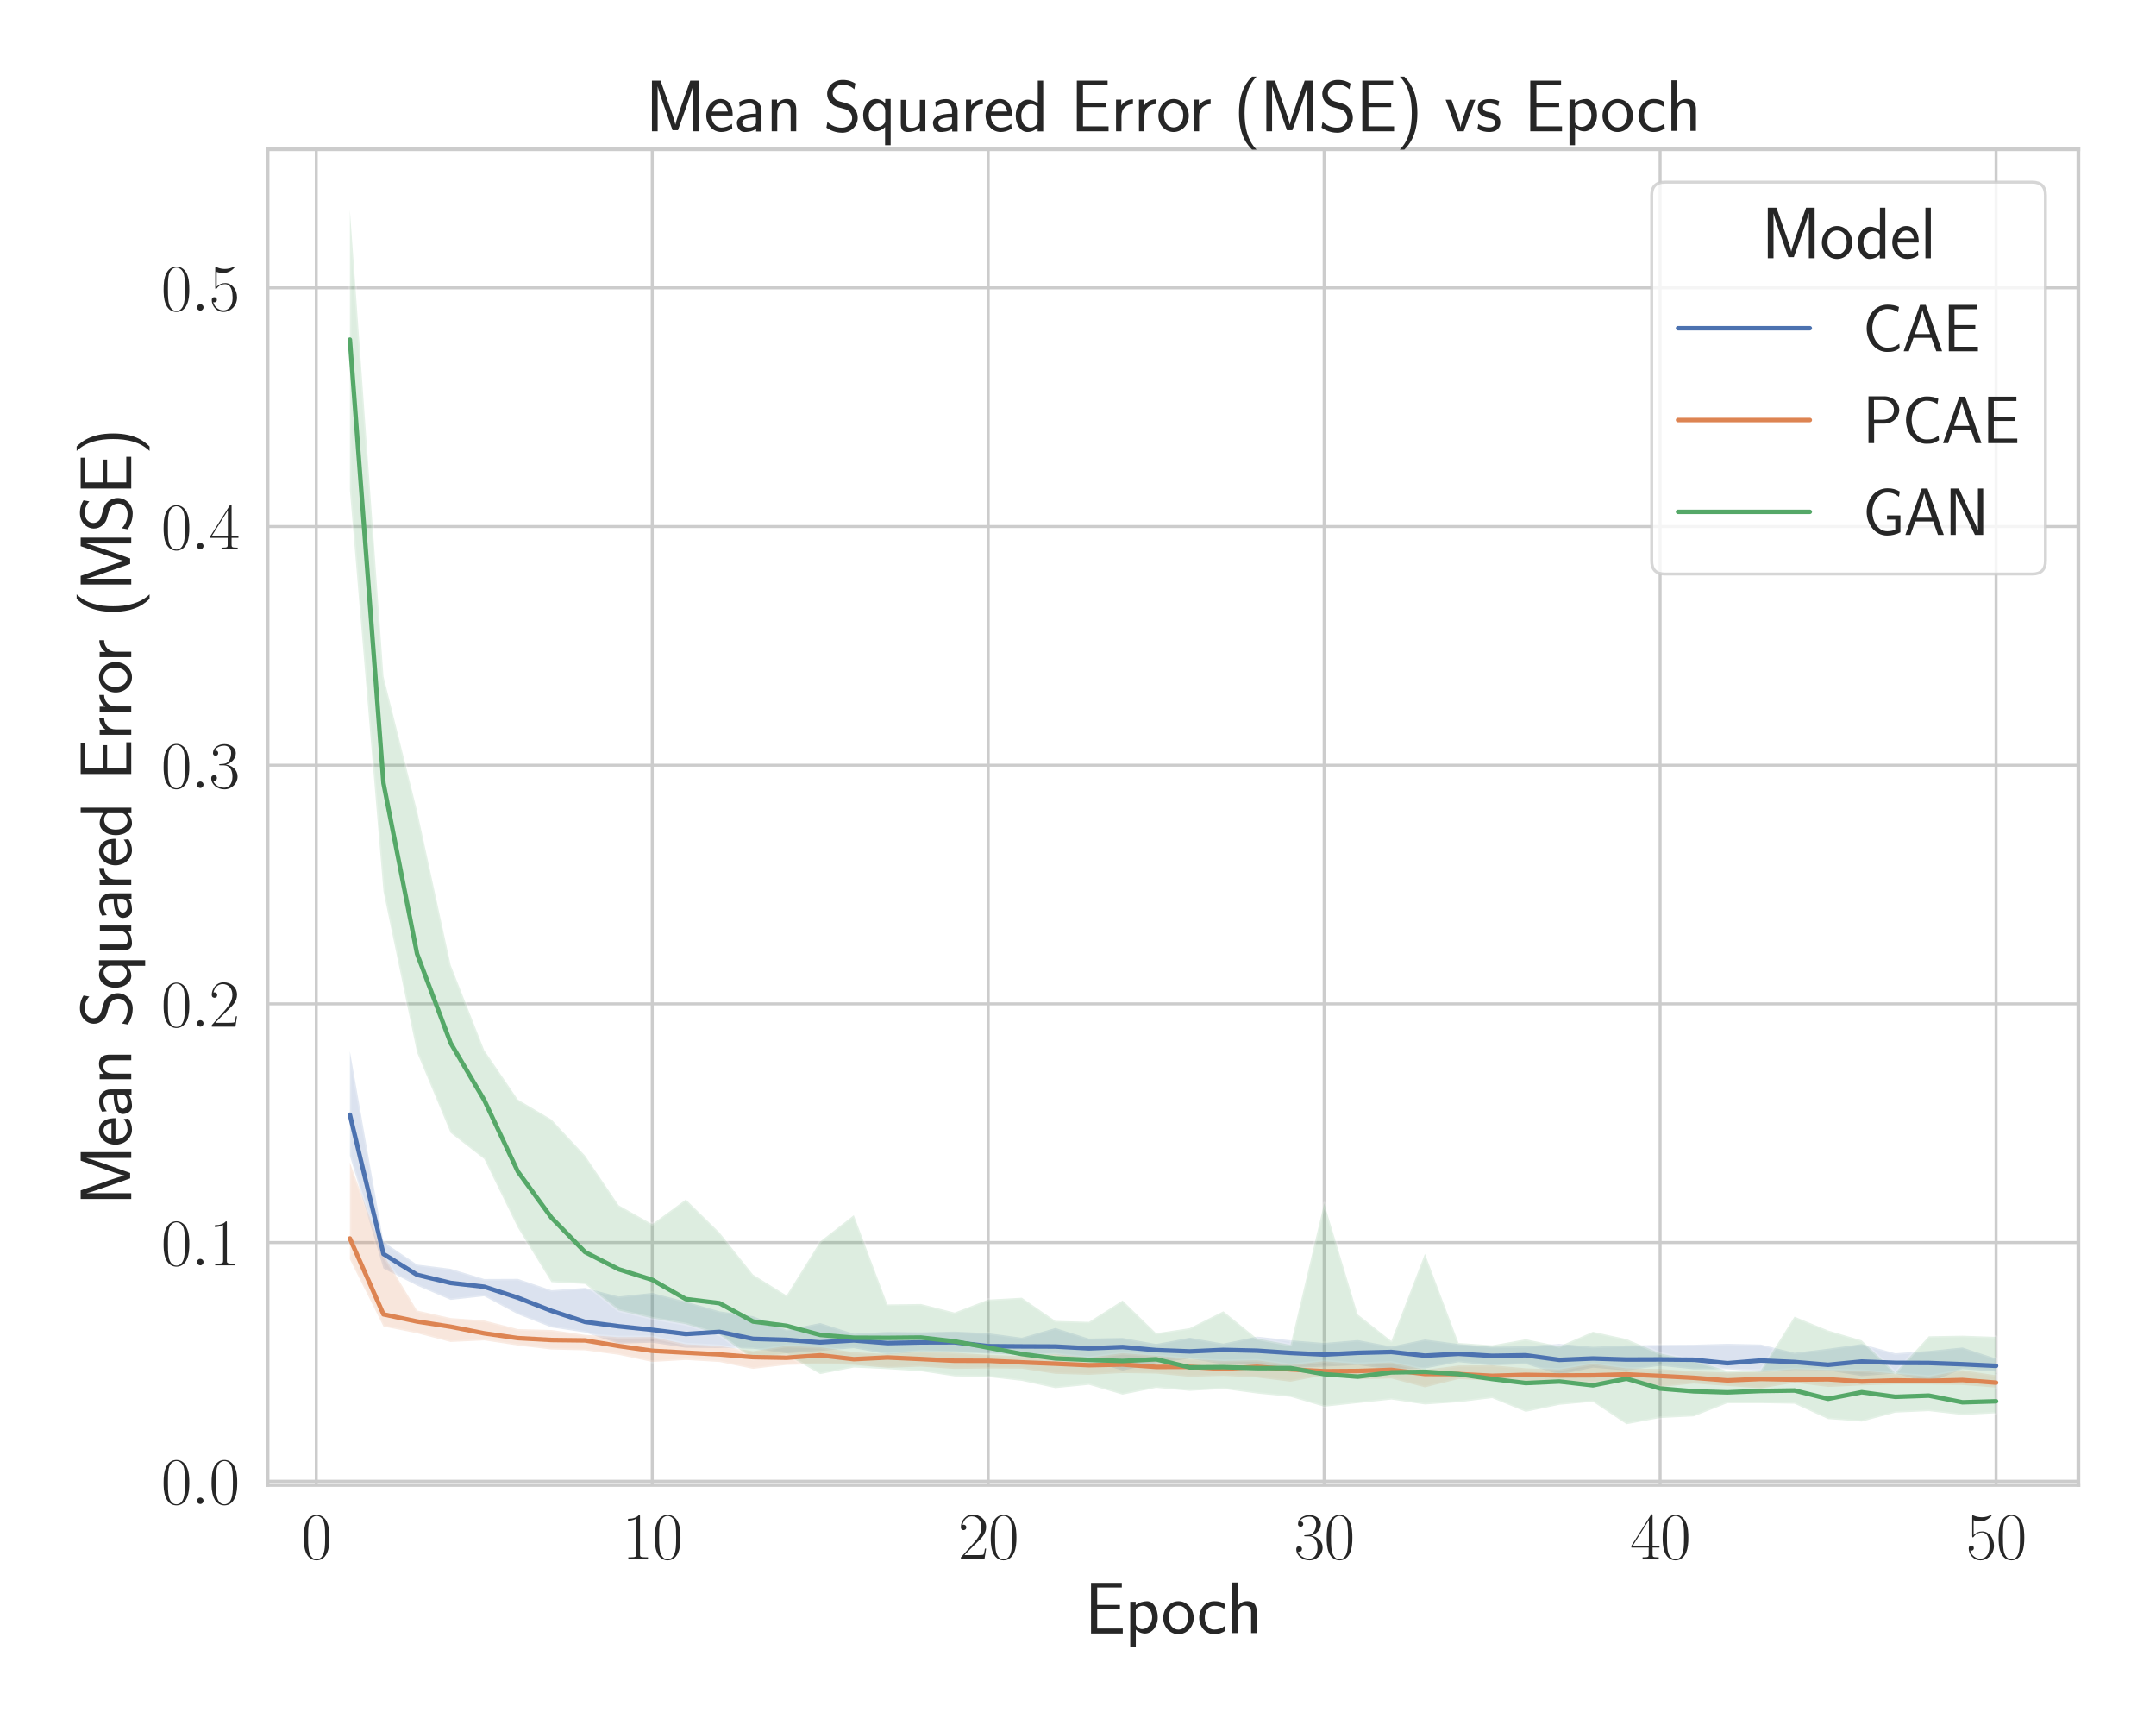<?xml version="1.0" encoding="utf-8" standalone="no"?>
<!DOCTYPE svg PUBLIC "-//W3C//DTD SVG 1.1//EN"
  "http://www.w3.org/Graphics/SVG/1.1/DTD/svg11.dtd">
<svg xmlns:xlink="http://www.w3.org/1999/xlink" width="720pt" height="576pt" viewBox="0 0 720 576" xmlns="http://www.w3.org/2000/svg" version="1.1">
 <defs>
  <style type="text/css">*{stroke-linejoin: round; stroke-linecap: butt}</style>
 </defs>
 <g id="figure_1">
  <g id="patch_1">
   <path d="M 0 576 
L 720 576 
L 720 0 
L 0 0 
z
" style="fill: #ffffff"/>
  </g>
  <g id="axes_1">
   <g id="patch_2">
    <path d="M 89.354 495.841 
L 694.08 495.841 
L 694.08 49.831 
L 89.354 49.831 
z
" style="fill: #ffffff"/>
   </g>
   <g id="matplotlib.axis_1">
    <g id="xtick_1">
     <g id="line2d_1">
      <path d="M 105.622 495.841 
L 105.622 49.831 
" clip-path="url(#pa5360b4947)" style="fill: none; stroke: #cccccc; stroke-linecap: round"/>
     </g>
     <g id="text_1">
      <!-- $\mathdefault{0}$ -->
      <g style="fill: #262626" transform="translate(100.596 520.562) scale(0.22 -0.22)">
       <defs>
        <path id="CMR17-30" d="M 2688 2025 
C 2688 2416 2682 3080 2413 3591 
C 2176 4039 1798 4198 1466 4198 
C 1158 4198 768 4058 525 3597 
C 269 3118 243 2524 243 2025 
C 243 1661 250 1106 448 619 
C 723 -39 1216 -128 1466 -128 
C 1760 -128 2208 -7 2470 600 
C 2662 1042 2688 1559 2688 2025 
z
M 1466 -26 
C 1056 -26 813 325 723 812 
C 653 1188 653 1738 653 2096 
C 653 2588 653 2997 736 3387 
C 858 3929 1216 4096 1466 4096 
C 1728 4096 2067 3923 2189 3400 
C 2272 3036 2278 2607 2278 2096 
C 2278 1680 2278 1169 2202 792 
C 2067 95 1690 -26 1466 -26 
z
" transform="scale(0.016)"/>
       </defs>
       <use xlink:href="#CMR17-30" transform="scale(0.996)"/>
      </g>
     </g>
    </g>
    <g id="xtick_2">
     <g id="line2d_2">
      <path d="M 217.816 495.841 
L 217.816 49.831 
" clip-path="url(#pa5360b4947)" style="fill: none; stroke: #cccccc; stroke-linecap: round"/>
     </g>
     <g id="text_2">
      <!-- $\mathdefault{10}$ -->
      <g style="fill: #262626" transform="translate(207.764 520.562) scale(0.22 -0.22)">
       <defs>
        <path id="CMR17-31" d="M 1702 4058 
C 1702 4192 1696 4192 1606 4192 
C 1357 3916 979 3827 621 3827 
C 602 3827 570 3827 563 3808 
C 557 3795 557 3782 557 3648 
C 755 3648 1088 3686 1344 3839 
L 1344 461 
C 1344 236 1331 160 781 160 
L 589 160 
L 589 0 
C 896 0 1216 0 1523 0 
C 1830 0 2150 0 2458 0 
L 2458 160 
L 2266 160 
C 1715 160 1702 230 1702 458 
L 1702 4058 
z
" transform="scale(0.016)"/>
       </defs>
       <use xlink:href="#CMR17-31" transform="scale(0.996)"/>
       <use xlink:href="#CMR17-30" transform="translate(45.69 0) scale(0.996)"/>
      </g>
     </g>
    </g>
    <g id="xtick_3">
     <g id="line2d_3">
      <path d="M 330.01 495.841 
L 330.01 49.831 
" clip-path="url(#pa5360b4947)" style="fill: none; stroke: #cccccc; stroke-linecap: round"/>
     </g>
     <g id="text_3">
      <!-- $\mathdefault{20}$ -->
      <g style="fill: #262626" transform="translate(319.958 520.562) scale(0.22 -0.22)">
       <defs>
        <path id="CMR17-32" d="M 2669 989 
L 2554 989 
C 2490 536 2438 459 2413 420 
C 2381 369 1920 369 1830 369 
L 602 369 
C 832 619 1280 1072 1824 1597 
C 2214 1967 2669 2402 2669 3035 
C 2669 3790 2067 4224 1395 4224 
C 691 4224 262 3604 262 3030 
C 262 2780 448 2748 525 2748 
C 589 2748 781 2787 781 3010 
C 781 3207 614 3264 525 3264 
C 486 3264 448 3258 422 3245 
C 544 3790 915 4058 1306 4058 
C 1862 4058 2227 3617 2227 3035 
C 2227 2479 1901 2000 1536 1584 
L 262 146 
L 262 0 
L 2515 0 
L 2669 989 
z
" transform="scale(0.016)"/>
       </defs>
       <use xlink:href="#CMR17-32" transform="scale(0.996)"/>
       <use xlink:href="#CMR17-30" transform="translate(45.69 0) scale(0.996)"/>
      </g>
     </g>
    </g>
    <g id="xtick_4">
     <g id="line2d_4">
      <path d="M 442.204 495.841 
L 442.204 49.831 
" clip-path="url(#pa5360b4947)" style="fill: none; stroke: #cccccc; stroke-linecap: round"/>
     </g>
     <g id="text_4">
      <!-- $\mathdefault{30}$ -->
      <g style="fill: #262626" transform="translate(432.152 520.562) scale(0.22 -0.22)">
       <defs>
        <path id="CMR17-33" d="M 1414 2157 
C 1984 2157 2234 1662 2234 1090 
C 2234 320 1824 25 1453 25 
C 1114 25 563 194 390 693 
C 422 680 454 680 486 680 
C 640 680 755 782 755 948 
C 755 1133 614 1216 486 1216 
C 378 1216 211 1165 211 926 
C 211 335 787 -128 1466 -128 
C 2176 -128 2720 430 2720 1085 
C 2720 1707 2208 2157 1600 2227 
C 2086 2328 2554 2756 2554 3329 
C 2554 3820 2048 4179 1472 4179 
C 890 4179 378 3829 378 3329 
C 378 3110 544 3072 627 3072 
C 762 3072 877 3155 877 3321 
C 877 3486 762 3569 627 3569 
C 602 3569 570 3569 544 3557 
C 730 3959 1235 4032 1459 4032 
C 1683 4032 2106 3925 2106 3320 
C 2106 3143 2080 2828 1862 2550 
C 1670 2304 1453 2304 1242 2284 
C 1210 2284 1062 2269 1037 2269 
C 992 2263 966 2257 966 2208 
C 966 2163 973 2157 1101 2157 
L 1414 2157 
z
" transform="scale(0.016)"/>
       </defs>
       <use xlink:href="#CMR17-33" transform="scale(0.996)"/>
       <use xlink:href="#CMR17-30" transform="translate(45.69 0) scale(0.996)"/>
      </g>
     </g>
    </g>
    <g id="xtick_5">
     <g id="line2d_5">
      <path d="M 554.398 495.841 
L 554.398 49.831 
" clip-path="url(#pa5360b4947)" style="fill: none; stroke: #cccccc; stroke-linecap: round"/>
     </g>
     <g id="text_5">
      <!-- $\mathdefault{40}$ -->
      <g style="fill: #262626" transform="translate(544.346 520.562) scale(0.22 -0.22)">
       <defs>
        <path id="CMR17-34" d="M 2150 4122 
C 2150 4256 2144 4256 2029 4256 
L 128 1254 
L 128 1088 
L 1779 1088 
L 1779 457 
C 1779 224 1766 160 1318 160 
L 1197 160 
L 1197 0 
C 1402 0 1747 0 1965 0 
C 2182 0 2528 0 2733 0 
L 2733 160 
L 2611 160 
C 2163 160 2150 224 2150 457 
L 2150 1088 
L 2803 1088 
L 2803 1254 
L 2150 1254 
L 2150 4122 
z
M 1798 3703 
L 1798 1254 
L 256 1254 
L 1798 3703 
z
" transform="scale(0.016)"/>
       </defs>
       <use xlink:href="#CMR17-34" transform="scale(0.996)"/>
       <use xlink:href="#CMR17-30" transform="translate(45.69 0) scale(0.996)"/>
      </g>
     </g>
    </g>
    <g id="xtick_6">
     <g id="line2d_6">
      <path d="M 666.592 495.841 
L 666.592 49.831 
" clip-path="url(#pa5360b4947)" style="fill: none; stroke: #cccccc; stroke-linecap: round"/>
     </g>
     <g id="text_6">
      <!-- $\mathdefault{50}$ -->
      <g style="fill: #262626" transform="translate(656.541 520.562) scale(0.22 -0.22)">
       <defs>
        <path id="CMR17-35" d="M 730 3692 
C 794 3666 1056 3584 1325 3584 
C 1920 3584 2246 3911 2432 4100 
C 2432 4157 2432 4192 2394 4192 
C 2387 4192 2374 4192 2323 4163 
C 2099 4058 1837 3973 1517 3973 
C 1325 3973 1037 3999 723 4139 
C 653 4171 640 4171 634 4171 
C 602 4171 595 4164 595 4037 
L 595 2203 
C 595 2089 595 2057 659 2057 
C 691 2057 704 2070 736 2114 
C 941 2401 1222 2522 1542 2522 
C 1766 2522 2246 2382 2246 1289 
C 2246 1085 2246 715 2054 421 
C 1894 159 1645 25 1370 25 
C 947 25 518 320 403 814 
C 429 807 480 795 506 795 
C 589 795 749 840 749 1038 
C 749 1210 627 1280 506 1280 
C 358 1280 262 1190 262 1011 
C 262 454 704 -128 1382 -128 
C 2042 -128 2669 440 2669 1264 
C 2669 2030 2170 2624 1549 2624 
C 1222 2624 947 2503 730 2274 
L 730 3692 
z
" transform="scale(0.016)"/>
       </defs>
       <use xlink:href="#CMR17-35" transform="scale(0.996)"/>
       <use xlink:href="#CMR17-30" transform="translate(45.69 0) scale(0.996)"/>
      </g>
     </g>
    </g>
    <g id="text_7">
     <!-- Epoch -->
     <g style="fill: #262626" transform="translate(362.198 545.429) scale(0.24 -0.24)">
      <defs>
       <path id="CMSS17-45" d="M 1958 433 
C 1446 433 1216 433 1101 433 
L 1101 2107 
L 3085 2107 
L 3085 2496 
L 1101 2496 
L 1101 4009 
L 1926 4009 
C 2003 4009 2080 4009 2157 4009 
L 3251 4009 
L 3251 4416 
L 563 4416 
L 563 0 
L 3334 0 
L 3334 433 
L 1958 433 
z
" transform="scale(0.016)"/>
       <path id="CMSS17-70" d="M 966 333 
C 1178 129 1466 -5 1773 -5 
C 2368 -5 2880 603 2880 1412 
C 2880 2159 2496 2816 1946 2816 
C 1626 2816 1242 2702 954 2472 
L 954 2765 
L 480 2765 
L 480 -1216 
L 966 -1216 
L 966 333 
z
M 966 2100 
C 1018 2176 1235 2415 1587 2415 
C 2035 2415 2394 1960 2394 1412 
C 2394 787 1958 384 1530 384 
C 1402 384 1267 415 1139 523 
C 966 674 966 768 966 857 
L 966 2100 
z
" transform="scale(0.016)"/>
       <path id="CMSS17-6f" d="M 2829 1356 
C 2829 2176 2221 2816 1504 2816 
C 768 2816 173 2157 173 1356 
C 173 544 787 -64 1498 -64 
C 2227 -64 2829 563 2829 1356 
z
M 1504 337 
C 1050 337 659 709 659 1408 
C 659 2151 1114 2427 1498 2427 
C 1914 2427 2342 2126 2342 1408 
C 2342 683 1926 337 1504 337 
z
" transform="scale(0.016)"/>
       <path id="CMSS17-63" d="M 2464 2541 
C 2464 2585 2170 2714 2093 2739 
C 1882 2816 1613 2816 1542 2816 
C 710 2816 211 2093 211 1363 
C 211 595 768 -64 1517 -64 
C 1946 -64 2253 76 2502 242 
L 2464 664 
C 2189 453 1869 337 1523 337 
C 1024 337 698 774 698 1369 
C 698 1831 909 2414 1549 2414 
C 1901 2414 2099 2343 2394 2145 
L 2464 2541 
z
" transform="scale(0.016)"/>
       <path id="CMSS17-68" d="M 2618 1891 
C 2618 2292 2522 2820 1798 2820 
C 1395 2820 1133 2623 947 2407 
L 947 4448 
L 474 4448 
L 474 32 
L 960 32 
L 960 1573 
C 960 1973 1114 2432 1549 2432 
C 2112 2432 2131 2056 2131 1839 
L 2131 32 
L 2618 32 
L 2618 1891 
z
" transform="scale(0.016)"/>
      </defs>
      <use xlink:href="#CMSS17-45" transform="scale(0.996)"/>
      <use xlink:href="#CMSS17-70" transform="translate(55.892 0) scale(0.996)"/>
      <use xlink:href="#CMSS17-6f" transform="translate(106.699 0) scale(0.996)"/>
      <use xlink:href="#CMSS17-63" transform="translate(156.145 0) scale(0.996)"/>
      <use xlink:href="#CMSS17-68" transform="translate(197.784 0) scale(0.996)"/>
     </g>
    </g>
   </g>
   <g id="matplotlib.axis_2">
    <g id="ytick_1">
     <g id="line2d_7">
      <path d="M 89.354 494.6 
L 694.08 494.6 
" clip-path="url(#pa5360b4947)" style="fill: none; stroke: #cccccc; stroke-linecap: round"/>
     </g>
     <g id="text_8">
      <!-- $\mathdefault{0.0}$ -->
      <g style="fill: #262626" transform="translate(53.789 502.21) scale(0.22 -0.22)">
       <defs>
        <path id="CMMI12-3a" d="M 1178 307 
C 1178 492 1024 619 870 619 
C 685 619 557 466 557 313 
C 557 128 710 0 864 0 
C 1050 0 1178 153 1178 307 
z
" transform="scale(0.016)"/>
       </defs>
       <use xlink:href="#CMR17-30" transform="scale(0.996)"/>
       <use xlink:href="#CMMI12-3a" transform="translate(45.69 0) scale(0.996)"/>
       <use xlink:href="#CMR17-30" transform="translate(72.788 0) scale(0.996)"/>
      </g>
     </g>
    </g>
    <g id="ytick_2">
     <g id="line2d_8">
      <path d="M 89.354 414.902 
L 694.08 414.902 
" clip-path="url(#pa5360b4947)" style="fill: none; stroke: #cccccc; stroke-linecap: round"/>
     </g>
     <g id="text_9">
      <!-- $\mathdefault{0.1}$ -->
      <g style="fill: #262626" transform="translate(53.789 422.512) scale(0.22 -0.22)">
       <use xlink:href="#CMR17-30" transform="scale(0.996)"/>
       <use xlink:href="#CMMI12-3a" transform="translate(45.69 0) scale(0.996)"/>
       <use xlink:href="#CMR17-31" transform="translate(72.788 0) scale(0.996)"/>
      </g>
     </g>
    </g>
    <g id="ytick_3">
     <g id="line2d_9">
      <path d="M 89.354 335.204 
L 694.08 335.204 
" clip-path="url(#pa5360b4947)" style="fill: none; stroke: #cccccc; stroke-linecap: round"/>
     </g>
     <g id="text_10">
      <!-- $\mathdefault{0.2}$ -->
      <g style="fill: #262626" transform="translate(53.789 342.815) scale(0.22 -0.22)">
       <use xlink:href="#CMR17-30" transform="scale(0.996)"/>
       <use xlink:href="#CMMI12-3a" transform="translate(45.69 0) scale(0.996)"/>
       <use xlink:href="#CMR17-32" transform="translate(72.788 0) scale(0.996)"/>
      </g>
     </g>
    </g>
    <g id="ytick_4">
     <g id="line2d_10">
      <path d="M 89.354 255.507 
L 694.08 255.507 
" clip-path="url(#pa5360b4947)" style="fill: none; stroke: #cccccc; stroke-linecap: round"/>
     </g>
     <g id="text_11">
      <!-- $\mathdefault{0.3}$ -->
      <g style="fill: #262626" transform="translate(53.789 263.117) scale(0.22 -0.22)">
       <use xlink:href="#CMR17-30" transform="scale(0.996)"/>
       <use xlink:href="#CMMI12-3a" transform="translate(45.69 0) scale(0.996)"/>
       <use xlink:href="#CMR17-33" transform="translate(72.788 0) scale(0.996)"/>
      </g>
     </g>
    </g>
    <g id="ytick_5">
     <g id="line2d_11">
      <path d="M 89.354 175.809 
L 694.08 175.809 
" clip-path="url(#pa5360b4947)" style="fill: none; stroke: #cccccc; stroke-linecap: round"/>
     </g>
     <g id="text_12">
      <!-- $\mathdefault{0.4}$ -->
      <g style="fill: #262626" transform="translate(53.789 183.419) scale(0.22 -0.22)">
       <use xlink:href="#CMR17-30" transform="scale(0.996)"/>
       <use xlink:href="#CMMI12-3a" transform="translate(45.69 0) scale(0.996)"/>
       <use xlink:href="#CMR17-34" transform="translate(72.788 0) scale(0.996)"/>
      </g>
     </g>
    </g>
    <g id="ytick_6">
     <g id="line2d_12">
      <path d="M 89.354 96.111 
L 694.08 96.111 
" clip-path="url(#pa5360b4947)" style="fill: none; stroke: #cccccc; stroke-linecap: round"/>
     </g>
     <g id="text_13">
      <!-- $\mathdefault{0.5}$ -->
      <g style="fill: #262626" transform="translate(53.789 103.722) scale(0.22 -0.22)">
       <use xlink:href="#CMR17-30" transform="scale(0.996)"/>
       <use xlink:href="#CMMI12-3a" transform="translate(45.69 0) scale(0.996)"/>
       <use xlink:href="#CMR17-35" transform="translate(72.788 0) scale(0.996)"/>
      </g>
     </g>
    </g>
    <g id="text_14">
     <!-- Mean Squared Error (MSE) -->
     <g style="fill: #262626" transform="translate(43.831 402.557) rotate(-90) scale(0.24 -0.24)">
      <defs>
       <path id="CMSS17-4d" d="M 3194 2371 
L 2886 1473 
C 2835 1307 2662 791 2624 587 
L 2618 587 
C 2598 715 2560 849 2458 1174 
C 2400 1365 2336 1562 2272 1741 
L 1325 4416 
L 576 4416 
L 576 0 
L 1075 0 
L 1075 3900 
L 1082 3900 
C 1082 3894 1139 3613 1530 2499 
L 2374 96 
L 2848 96 
L 3610 2231 
C 3661 2378 3821 2843 3891 3066 
C 3955 3257 4115 3728 4154 3913 
L 4160 3913 
L 4160 0 
L 4666 0 
L 4666 4416 
L 3923 4416 
L 3194 2371 
z
" transform="scale(0.016)"/>
       <path id="CMSS17-65" d="M 2502 1377 
C 2502 1590 2490 2003 2285 2345 
C 2061 2713 1696 2816 1421 2816 
C 755 2816 192 2188 192 1375 
C 192 582 774 -64 1510 -64 
C 1798 -64 2150 19 2470 248 
C 2470 274 2458 414 2451 420 
C 2451 433 2432 630 2432 656 
C 2125 407 1773 325 1517 325 
C 1107 325 666 667 646 1377 
L 2502 1377 
z
M 698 1728 
C 781 2084 1062 2421 1421 2421 
C 1517 2421 1965 2421 2080 1728 
L 698 1728 
z
" transform="scale(0.016)"/>
       <path id="CMSS17-61" d="M 2406 1791 
C 2406 2392 1978 2808 1402 2808 
C 1120 2808 813 2757 461 2553 
L 499 2135 
C 659 2248 934 2432 1395 2432 
C 1722 2432 1920 2180 1920 1782 
L 1920 1536 
C 896 1536 256 1238 256 726 
C 256 461 416 -64 947 -64 
C 1043 -64 1562 -64 1933 217 
L 1933 -19 
L 2406 -19 
L 2406 1791 
z
M 1920 816 
C 1920 701 1920 548 1728 434 
C 1562 325 1350 325 1261 325 
C 941 325 723 511 723 744 
C 723 1211 1722 1211 1920 1211 
L 1920 816 
z
" transform="scale(0.016)"/>
       <path id="CMSS17-6e" d="M 2618 1877 
C 2618 2283 2522 2816 1798 2816 
C 1389 2816 1120 2606 941 2389 
L 941 2758 
L 474 2758 
L 474 0 
L 960 0 
L 960 1559 
C 960 1964 1114 2428 1549 2428 
C 2112 2428 2131 2048 2131 1829 
L 2131 0 
L 2618 0 
L 2618 1877 
z
" transform="scale(0.016)"/>
       <path id="CMSS17-53" d="M 2797 4169 
C 2515 4334 2208 4480 1690 4480 
C 864 4480 333 3879 333 3266 
C 333 3025 403 2753 653 2475 
C 902 2196 1184 2121 1542 2033 
C 1690 1994 1939 1924 1984 1906 
C 2342 1767 2515 1444 2515 1140 
C 2515 742 2202 318 1645 318 
C 1453 318 890 318 358 819 
L 269 318 
C 794 -64 1363 -128 1651 -128 
C 2438 -128 3002 488 3002 1186 
C 3002 1440 2925 1763 2656 2061 
C 2394 2347 2163 2410 1638 2549 
C 1338 2626 1146 2677 986 2873 
C 877 3013 819 3146 819 3317 
C 819 3673 1126 4060 1690 4060 
C 1971 4060 2336 4002 2707 3660 
L 2797 4169 
z
" transform="scale(0.016)"/>
       <path id="CMSS17-71" d="M 2611 2816 
L 2138 2816 
L 2138 2428 
C 2112 2460 1818 2816 1318 2816 
C 736 2816 211 2228 211 1399 
C 211 633 653 -5 1229 -5 
C 1498 -5 1837 91 2125 365 
L 2125 -1216 
L 2611 -1216 
L 2611 2816 
z
M 2138 914 
C 2138 832 2138 718 1939 554 
C 1888 510 1747 384 1504 384 
C 1050 384 698 850 698 1399 
C 698 2011 1126 2415 1562 2415 
C 1926 2415 2138 2061 2138 1797 
L 2138 914 
z
" transform="scale(0.016)"/>
       <path id="CMSS17-75" d="M 2618 2739 
L 2131 2739 
L 2131 972 
C 2131 498 1786 306 1421 306 
C 998 306 960 447 960 709 
L 960 2739 
L 474 2739 
L 474 678 
C 474 179 646 -64 1088 -64 
C 1306 -64 1798 -13 2144 306 
L 2144 0 
L 2618 0 
L 2618 2739 
z
" transform="scale(0.016)"/>
       <path id="CMSS17-72" d="M 954 1363 
C 954 1965 1395 2368 1958 2368 
L 1958 2789 
C 1549 2789 1165 2585 934 2253 
L 934 2758 
L 480 2758 
L 480 0 
L 954 0 
L 954 1363 
z
" transform="scale(0.016)"/>
       <path id="CMSS17-64" d="M 2611 4416 
L 2138 4416 
L 2138 2438 
C 1939 2603 1613 2756 1254 2756 
C 672 2756 211 2131 211 1347 
C 211 562 666 -64 1235 -64 
C 1677 -64 1971 172 2125 306 
L 2125 -13 
L 2611 -13 
L 2611 4416 
z
M 2125 836 
C 2125 747 2125 653 1926 482 
C 1798 375 1645 325 1498 325 
C 1152 325 698 576 698 1340 
C 698 2134 1210 2368 1562 2368 
C 1798 2368 1990 2254 2125 2065 
L 2125 836 
z
" transform="scale(0.016)"/>
       <path id="CMSS17-28" d="M 1613 4768 
C 1267 4417 474 3601 474 1588 
C 474 -433 1267 -1243 1613 -1600 
L 2003 -1600 
C 1216 -784 960 357 960 1581 
C 960 2798 1203 3946 2003 4768 
L 1613 4768 
z
" transform="scale(0.016)"/>
       <path id="CMSS17-29" d="M 723 -1600 
C 1069 -1249 1862 -433 1862 1581 
C 1862 3601 1069 4411 723 4768 
L 333 4768 
C 1120 3952 1376 2811 1376 1588 
C 1376 370 1133 -778 333 -1600 
L 723 -1600 
z
" transform="scale(0.016)"/>
      </defs>
      <use xlink:href="#CMSS17-4d" transform="scale(0.996)"/>
      <use xlink:href="#CMSS17-65" transform="translate(81.676 0) scale(0.996)"/>
      <use xlink:href="#CMSS17-61" transform="translate(123.315 0) scale(0.996)"/>
      <use xlink:href="#CMSS17-6e" transform="translate(168.237 0) scale(0.996)"/>
      <use xlink:href="#CMSS17-53" transform="translate(247.671 0) scale(0.996)"/>
      <use xlink:href="#CMSS17-71" transform="translate(299.719 0) scale(0.996)"/>
      <use xlink:href="#CMSS17-75" transform="translate(347.924 0) scale(0.996)"/>
      <use xlink:href="#CMSS17-61" transform="translate(396.129 0) scale(0.996)"/>
      <use xlink:href="#CMSS17-72" transform="translate(438.449 0) scale(0.996)"/>
      <use xlink:href="#CMSS17-65" transform="translate(470.358 0) scale(0.996)"/>
      <use xlink:href="#CMSS17-64" transform="translate(511.997 0) scale(0.996)"/>
      <use xlink:href="#CMSS17-45" transform="translate(591.431 0) scale(0.996)"/>
      <use xlink:href="#CMSS17-72" transform="translate(647.323 0) scale(0.996)"/>
      <use xlink:href="#CMSS17-72" transform="translate(679.233 0) scale(0.996)"/>
      <use xlink:href="#CMSS17-6f" transform="translate(711.143 0) scale(0.996)"/>
      <use xlink:href="#CMSS17-72" transform="translate(755.384 0) scale(0.996)"/>
      <use xlink:href="#CMSS17-28" transform="translate(818.523 0) scale(0.996)"/>
      <use xlink:href="#CMSS17-4d" transform="translate(854.957 0) scale(0.996)"/>
      <use xlink:href="#CMSS17-53" transform="translate(936.633 0) scale(0.996)"/>
      <use xlink:href="#CMSS17-45" transform="translate(988.681 0) scale(0.996)"/>
      <use xlink:href="#CMSS17-29" transform="translate(1044.573 0) scale(0.996)"/>
     </g>
    </g>
   </g>
   <g id="PolyCollection_1">
    <defs>
     <path id="m8c3b8b5417" d="M 116.842 -224.99 
L 116.842 -190.083 
L 128.061 -152.421 
L 139.28 -146.717 
L 150.5 -141.942 
L 161.719 -143.172 
L 172.939 -137.147 
L 184.158 -132.764 
L 195.377 -131.062 
L 206.597 -127.335 
L 217.816 -127.66 
L 229.036 -125.974 
L 240.255 -125.891 
L 251.474 -125.642 
L 262.694 -124.118 
L 273.913 -124.906 
L 285.133 -125.83 
L 296.352 -123.768 
L 307.571 -124.581 
L 318.791 -124.405 
L 330.01 -124.071 
L 341.23 -123.58 
L 352.449 -123.71 
L 363.668 -121.75 
L 374.888 -118.348 
L 386.107 -120.838 
L 397.327 -122.311 
L 408.546 -120.398 
L 419.766 -120.194 
L 430.985 -119.219 
L 442.204 -119.649 
L 453.424 -120.2 
L 464.643 -118.651 
L 475.863 -119.037 
L 487.082 -121.157 
L 498.301 -120.009 
L 509.521 -120.532 
L 520.74 -116.99 
L 531.96 -119.308 
L 543.179 -118.361 
L 554.398 -119.929 
L 565.618 -118.772 
L 576.837 -118.814 
L 588.057 -117.88 
L 599.276 -118.463 
L 610.495 -118.38 
L 621.715 -116.509 
L 632.934 -117.376 
L 644.154 -114.382 
L 655.373 -118.81 
L 666.592 -118.004 
L 666.592 -122.352 
L 666.592 -122.352 
L 655.373 -126.057 
L 644.154 -124.912 
L 632.934 -124.125 
L 621.715 -127.191 
L 610.495 -125.642 
L 599.276 -124.297 
L 588.057 -127.058 
L 576.837 -127.287 
L 565.618 -126.975 
L 554.398 -126.901 
L 543.179 -126.752 
L 531.96 -126.286 
L 520.74 -127.268 
L 509.521 -126.471 
L 498.301 -126.286 
L 487.082 -127.227 
L 475.863 -128.738 
L 464.643 -126.388 
L 453.424 -128.54 
L 442.204 -127.571 
L 430.985 -128.46 
L 419.766 -129.697 
L 408.546 -127.36 
L 397.327 -129.324 
L 386.107 -127.227 
L 374.888 -129.251 
L 363.668 -129.031 
L 352.449 -132.563 
L 341.23 -129.318 
L 330.01 -130.838 
L 318.791 -131.374 
L 307.571 -131.109 
L 296.352 -131.24 
L 285.133 -130.67 
L 273.913 -134.214 
L 262.694 -131.996 
L 251.474 -136.497 
L 240.255 -138.142 
L 229.036 -141.365 
L 217.816 -144.288 
L 206.597 -143.083 
L 195.377 -145.94 
L 184.158 -145.178 
L 172.939 -148.968 
L 161.719 -148.92 
L 150.5 -152.331 
L 139.28 -153.756 
L 128.061 -161.35 
L 116.842 -224.99 
z
" style="stroke: #ffffff; stroke-opacity: 0.2"/>
    </defs>
    <g clip-path="url(#pa5360b4947)">
     <use xlink:href="#m8c3b8b5417" x="0" y="576" style="fill: #4c72b0; fill-opacity: 0.2; stroke: #ffffff; stroke-opacity: 0.2"/>
    </g>
   </g>
   <g id="PolyCollection_2">
    <defs>
     <path id="m47c0468cf4" d="M 116.842 -187.832 
L 116.842 -155.468 
L 128.061 -133.057 
L 139.28 -130.807 
L 150.5 -127.89 
L 161.719 -128.425 
L 172.939 -126.707 
L 184.158 -125.374 
L 195.377 -125.113 
L 206.597 -123.611 
L 217.816 -121.221 
L 229.036 -121.884 
L 240.255 -121.214 
L 251.474 -118.916 
L 262.694 -120.232 
L 273.913 -120.519 
L 285.133 -120.274 
L 296.352 -119.273 
L 307.571 -119.662 
L 318.791 -118.893 
L 330.01 -119.046 
L 341.23 -118.989 
L 352.449 -117.271 
L 363.668 -116.926 
L 374.888 -117.535 
L 386.107 -117.354 
L 397.327 -116.273 
L 408.546 -116.598 
L 419.766 -116.037 
L 430.985 -114.634 
L 442.204 -116.757 
L 453.424 -115.431 
L 464.643 -115.712 
L 475.863 -112.744 
L 487.082 -115.527 
L 498.301 -115.017 
L 509.521 -114.497 
L 520.74 -114.59 
L 531.96 -114.306 
L 543.179 -115.135 
L 554.398 -112.83 
L 565.618 -114.022 
L 576.837 -113.228 
L 588.057 -112.387 
L 599.276 -114.296 
L 610.495 -112.875 
L 621.715 -113.394 
L 632.934 -113.735 
L 644.154 -113.71 
L 655.373 -113.541 
L 666.592 -112.642 
L 666.592 -116.761 
L 666.592 -116.761 
L 655.373 -118.492 
L 644.154 -116.314 
L 632.934 -117.322 
L 621.715 -118.281 
L 610.495 -118.53 
L 599.276 -118.871 
L 588.057 -117.931 
L 576.837 -117.711 
L 565.618 -118.106 
L 554.398 -118.877 
L 543.179 -119.059 
L 531.96 -120.599 
L 520.74 -118.683 
L 509.521 -119.101 
L 498.301 -120.143 
L 487.082 -120.035 
L 475.863 -118.597 
L 464.643 -121.045 
L 453.424 -120.573 
L 442.204 -121.444 
L 430.985 -120.207 
L 419.766 -121.769 
L 408.546 -121.539 
L 397.327 -122.212 
L 386.107 -123.296 
L 374.888 -124.15 
L 363.668 -122.614 
L 352.449 -123.825 
L 341.23 -123.184 
L 330.01 -123.608 
L 318.791 -124.316 
L 307.571 -124.73 
L 296.352 -123.889 
L 285.133 -124.482 
L 273.913 -126.162 
L 262.694 -126.602 
L 251.474 -124.82 
L 240.255 -126.56 
L 229.036 -127.128 
L 217.816 -129.576 
L 206.597 -129.493 
L 195.377 -130.284 
L 184.158 -131.9 
L 172.939 -132.203 
L 161.719 -135.075 
L 150.5 -135.898 
L 139.28 -138.407 
L 128.061 -156.986 
L 116.842 -187.832 
z
" style="stroke: #ffffff; stroke-opacity: 0.2"/>
    </defs>
    <g clip-path="url(#pa5360b4947)">
     <use xlink:href="#m47c0468cf4" x="0" y="576" style="fill: #dd8452; fill-opacity: 0.2; stroke: #ffffff; stroke-opacity: 0.2"/>
    </g>
   </g>
   <g id="PolyCollection_3">
    <defs>
     <path id="mf88230ef2a" d="M 116.842 -505.896 
L 116.842 -412.327 
L 128.061 -278.349 
L 139.28 -224.563 
L 150.5 -197.702 
L 161.719 -188.976 
L 172.939 -166.071 
L 184.158 -147.868 
L 195.377 -147.266 
L 206.597 -138.422 
L 217.816 -135.799 
L 229.036 -133.835 
L 240.255 -130.357 
L 251.474 -122.171 
L 262.694 -123.599 
L 273.913 -117.185 
L 285.133 -119.359 
L 296.352 -118.823 
L 307.571 -118.128 
L 318.791 -116.413 
L 330.01 -116.193 
L 341.23 -114.912 
L 352.449 -112.482 
L 363.668 -113.589 
L 374.888 -110.315 
L 386.107 -112.588 
L 397.327 -111.571 
L 408.546 -112.218 
L 419.766 -110.685 
L 430.985 -109.575 
L 442.204 -106.282 
L 453.424 -107.481 
L 464.643 -108.673 
L 475.863 -107.034 
L 487.082 -107.784 
L 498.301 -109.158 
L 509.521 -104.576 
L 520.74 -106.92 
L 531.96 -107.933 
L 543.179 -100.432 
L 554.398 -102.514 
L 565.618 -103.049 
L 576.837 -107.458 
L 588.057 -107.471 
L 599.276 -107.277 
L 610.495 -102.15 
L 621.715 -101.306 
L 632.934 -104.306 
L 644.154 -104.806 
L 655.373 -103.502 
L 666.592 -104.105 
L 666.592 -129.605 
L 666.592 -129.605 
L 655.373 -129.997 
L 644.154 -129.802 
L 632.934 -117.631 
L 621.715 -128.444 
L 610.495 -131.737 
L 599.276 -136.357 
L 588.057 -118.438 
L 576.837 -118.214 
L 565.618 -121.724 
L 554.398 -124.067 
L 543.179 -128.875 
L 531.96 -131.304 
L 520.74 -126.455 
L 509.521 -128.811 
L 498.301 -126.787 
L 487.082 -127.58 
L 475.863 -157.349 
L 464.643 -128.234 
L 453.424 -137.09 
L 442.204 -174.216 
L 430.985 -126.911 
L 419.766 -129.05 
L 408.546 -138.148 
L 397.327 -132.531 
L 386.107 -130.823 
L 374.888 -141.754 
L 363.668 -134.616 
L 352.449 -134.938 
L 341.23 -142.672 
L 330.01 -142.041 
L 318.791 -137.724 
L 307.571 -140.578 
L 296.352 -140.421 
L 285.133 -170.228 
L 273.913 -161.452 
L 262.694 -143.434 
L 251.474 -150.403 
L 240.255 -164.461 
L 229.036 -175.485 
L 217.816 -167.232 
L 206.597 -173.556 
L 195.377 -190.114 
L 184.158 -202.187 
L 172.939 -208.837 
L 161.719 -225.29 
L 150.5 -253.716 
L 139.28 -305.233 
L 128.061 -350.15 
L 116.842 -505.896 
z
" style="stroke: #ffffff; stroke-opacity: 0.2"/>
    </defs>
    <g clip-path="url(#pa5360b4947)">
     <use xlink:href="#mf88230ef2a" x="0" y="576" style="fill: #55a868; fill-opacity: 0.2; stroke: #ffffff; stroke-opacity: 0.2"/>
    </g>
   </g>
   <g id="line2d_13">
    <path d="M 116.842 372.221 
L 128.061 418.721 
L 139.28 425.682 
L 150.5 428.387 
L 161.719 429.667 
L 172.939 433.322 
L 184.158 437.711 
L 195.377 441.389 
L 206.597 442.863 
L 217.816 444.043 
L 229.036 445.437 
L 240.255 444.731 
L 251.474 447.058 
L 262.694 447.387 
L 273.913 448.241 
L 285.133 447.58 
L 296.352 448.477 
L 307.571 448.239 
L 318.791 448.206 
L 330.01 449.495 
L 341.23 449.578 
L 352.449 449.625 
L 363.668 450.226 
L 374.888 449.782 
L 386.107 450.82 
L 397.327 451.252 
L 408.546 450.747 
L 419.766 451.016 
L 430.985 451.754 
L 442.204 452.302 
L 453.424 451.722 
L 464.643 451.429 
L 475.863 452.672 
L 487.082 452.046 
L 498.301 452.728 
L 509.521 452.537 
L 520.74 454.08 
L 531.96 453.609 
L 543.179 453.97 
L 554.398 453.93 
L 565.618 454.035 
L 576.837 455.192 
L 588.057 454.289 
L 599.276 454.794 
L 610.495 455.731 
L 621.715 454.636 
L 632.934 455.071 
L 644.154 455.122 
L 655.373 455.532 
L 666.592 456.074 
" clip-path="url(#pa5360b4947)" style="fill: none; stroke: #4c72b0; stroke-width: 1.5; stroke-linecap: round"/>
   </g>
   <g id="line2d_14">
    <path d="M 116.842 413.536 
L 128.061 438.877 
L 139.28 441.263 
L 150.5 443.007 
L 161.719 445.217 
L 172.939 446.816 
L 184.158 447.441 
L 195.377 447.578 
L 206.597 449.452 
L 217.816 451.051 
L 229.036 451.662 
L 240.255 452.25 
L 251.474 453.178 
L 262.694 453.374 
L 273.913 452.546 
L 285.133 453.845 
L 296.352 453.281 
L 307.571 453.798 
L 318.791 454.371 
L 330.01 454.386 
L 341.23 454.907 
L 352.449 455.356 
L 363.668 455.865 
L 374.888 455.634 
L 386.107 456.436 
L 397.327 456.418 
L 408.546 457.081 
L 419.766 456.386 
L 430.985 457.264 
L 442.204 457.873 
L 453.424 457.792 
L 464.643 457.424 
L 475.863 458.785 
L 487.082 458.814 
L 498.301 459.402 
L 509.521 459.075 
L 520.74 459.278 
L 531.96 459.231 
L 543.179 458.914 
L 554.398 459.453 
L 565.618 460.055 
L 576.837 460.934 
L 588.057 460.446 
L 599.276 460.68 
L 610.495 460.564 
L 621.715 461.297 
L 632.934 460.931 
L 644.154 461.095 
L 655.373 460.805 
L 666.592 461.692 
" clip-path="url(#pa5360b4947)" style="fill: none; stroke: #dd8452; stroke-width: 1.5; stroke-linecap: round"/>
   </g>
   <g id="line2d_15">
    <path d="M 116.842 113.415 
L 128.061 261.521 
L 139.28 318.49 
L 150.5 348.313 
L 161.719 367.343 
L 172.939 391.203 
L 184.158 406.596 
L 195.377 418.082 
L 206.597 423.82 
L 217.816 427.348 
L 229.036 433.778 
L 240.255 435.144 
L 251.474 441.268 
L 262.694 442.712 
L 273.913 445.735 
L 285.133 446.679 
L 296.352 446.727 
L 307.571 446.62 
L 318.791 447.903 
L 330.01 449.982 
L 341.23 452.13 
L 352.449 453.59 
L 363.668 454.084 
L 374.888 454.453 
L 386.107 453.882 
L 397.327 456.595 
L 408.546 456.499 
L 419.766 456.839 
L 430.985 456.821 
L 442.204 458.857 
L 453.424 459.679 
L 464.643 458.259 
L 475.863 458.049 
L 487.082 458.839 
L 498.301 460.463 
L 509.521 461.83 
L 520.74 461.311 
L 531.96 462.585 
L 543.179 460.358 
L 554.398 463.655 
L 565.618 464.577 
L 576.837 464.93 
L 588.057 464.466 
L 599.276 464.302 
L 610.495 467.082 
L 621.715 464.88 
L 632.934 466.415 
L 644.154 466.017 
L 655.373 468.244 
L 666.592 467.907 
" clip-path="url(#pa5360b4947)" style="fill: none; stroke: #55a868; stroke-width: 1.5; stroke-linecap: round"/>
   </g>
   <g id="patch_3">
    <path d="M 89.354 495.841 
L 89.354 49.831 
" style="fill: none; stroke: #cccccc; stroke-width: 1.25; stroke-linejoin: miter; stroke-linecap: square"/>
   </g>
   <g id="patch_4">
    <path d="M 694.08 495.841 
L 694.08 49.831 
" style="fill: none; stroke: #cccccc; stroke-width: 1.25; stroke-linejoin: miter; stroke-linecap: square"/>
   </g>
   <g id="patch_5">
    <path d="M 89.354 495.841 
L 694.08 495.841 
" style="fill: none; stroke: #cccccc; stroke-width: 1.25; stroke-linejoin: miter; stroke-linecap: square"/>
   </g>
   <g id="patch_6">
    <path d="M 89.354 49.831 
L 694.08 49.831 
" style="fill: none; stroke: #cccccc; stroke-width: 1.25; stroke-linejoin: miter; stroke-linecap: square"/>
   </g>
   <g id="text_15">
    <!-- Mean Squared Error (MSE) vs Epoch -->
    <g style="fill: #262626" transform="translate(215.513 43.831) scale(0.24 -0.24)">
     <defs>
      <path id="CMSS17-76" d="M 2675 2752 
L 2176 2752 
L 1747 1556 
C 1613 1165 1421 627 1389 352 
L 1382 352 
C 1370 468 1318 634 1286 749 
C 1248 890 1197 1056 1158 1172 
L 595 2752 
L 83 2752 
L 1094 0 
L 1664 0 
L 2675 2752 
z
" transform="scale(0.016)"/>
      <path id="CMSS17-73" d="M 2061 2627 
C 1683 2807 1389 2807 1197 2807 
C 742 2807 198 2648 198 2003 
C 198 1359 902 1218 1094 1179 
C 1389 1122 1715 1058 1715 740 
C 1715 337 1254 337 1171 337 
C 915 337 563 407 243 638 
L 166 210 
C 531 0 883 -64 1178 -64 
C 1965 -64 2163 416 2163 781 
C 2163 1094 1984 1305 1862 1401 
C 1651 1568 1574 1587 1050 1696 
C 960 1709 646 1779 646 2066 
C 646 2432 1050 2432 1139 2432 
C 1555 2432 1811 2303 1984 2208 
L 2061 2627 
z
" transform="scale(0.016)"/>
     </defs>
     <use xlink:href="#CMSS17-4d" transform="scale(0.996)"/>
     <use xlink:href="#CMSS17-65" transform="translate(81.676 0) scale(0.996)"/>
     <use xlink:href="#CMSS17-61" transform="translate(123.315 0) scale(0.996)"/>
     <use xlink:href="#CMSS17-6e" transform="translate(168.237 0) scale(0.996)"/>
     <use xlink:href="#CMSS17-53" transform="translate(247.671 0) scale(0.996)"/>
     <use xlink:href="#CMSS17-71" transform="translate(299.719 0) scale(0.996)"/>
     <use xlink:href="#CMSS17-75" transform="translate(347.924 0) scale(0.996)"/>
     <use xlink:href="#CMSS17-61" transform="translate(396.129 0) scale(0.996)"/>
     <use xlink:href="#CMSS17-72" transform="translate(438.449 0) scale(0.996)"/>
     <use xlink:href="#CMSS17-65" transform="translate(470.358 0) scale(0.996)"/>
     <use xlink:href="#CMSS17-64" transform="translate(511.997 0) scale(0.996)"/>
     <use xlink:href="#CMSS17-45" transform="translate(591.431 0) scale(0.996)"/>
     <use xlink:href="#CMSS17-72" transform="translate(647.323 0) scale(0.996)"/>
     <use xlink:href="#CMSS17-72" transform="translate(679.233 0) scale(0.996)"/>
     <use xlink:href="#CMSS17-6f" transform="translate(711.143 0) scale(0.996)"/>
     <use xlink:href="#CMSS17-72" transform="translate(755.384 0) scale(0.996)"/>
     <use xlink:href="#CMSS17-28" transform="translate(818.523 0) scale(0.996)"/>
     <use xlink:href="#CMSS17-4d" transform="translate(854.957 0) scale(0.996)"/>
     <use xlink:href="#CMSS17-53" transform="translate(936.633 0) scale(0.996)"/>
     <use xlink:href="#CMSS17-45" transform="translate(988.681 0) scale(0.996)"/>
     <use xlink:href="#CMSS17-29" transform="translate(1044.573 0) scale(0.996)"/>
     <use xlink:href="#CMSS17-76" transform="translate(1112.236 0) scale(0.996)"/>
     <use xlink:href="#CMSS17-73" transform="translate(1155.237 0) scale(0.996)"/>
     <use xlink:href="#CMSS17-45" transform="translate(1222.379 0) scale(0.996)"/>
     <use xlink:href="#CMSS17-70" transform="translate(1278.271 0) scale(0.996)"/>
     <use xlink:href="#CMSS17-6f" transform="translate(1329.079 0) scale(0.996)"/>
     <use xlink:href="#CMSS17-63" transform="translate(1378.525 0) scale(0.996)"/>
     <use xlink:href="#CMSS17-68" transform="translate(1420.164 0) scale(0.996)"/>
    </g>
   </g>
   <g id="legend_1">
    <g id="patch_7">
     <path d="M 555.986 191.676 
L 678.68 191.676 
Q 683.08 191.676 683.08 187.276 
L 683.08 65.231 
Q 683.08 60.831 678.68 60.831 
L 555.986 60.831 
Q 551.586 60.831 551.586 65.231 
L 551.586 187.276 
Q 551.586 191.676 555.986 191.676 
z
" style="fill: #ffffff; opacity: 0.8; stroke: #cccccc; stroke-linejoin: miter"/>
    </g>
    <g id="text_16">
     <!-- Model -->
     <g style="fill: #262626" transform="translate(588.155 86.236) scale(0.24 -0.24)">
      <defs>
       <path id="CMSS17-6c" d="M 947 4416 
L 474 4416 
L 474 0 
L 947 0 
L 947 4416 
z
" transform="scale(0.016)"/>
      </defs>
      <use xlink:href="#CMSS17-4d" transform="scale(0.996)"/>
      <use xlink:href="#CMSS17-6f" transform="translate(81.676 0) scale(0.996)"/>
      <use xlink:href="#CMSS17-64" transform="translate(131.122 0) scale(0.996)"/>
      <use xlink:href="#CMSS17-65" transform="translate(179.327 0) scale(0.996)"/>
      <use xlink:href="#CMSS17-6c" transform="translate(220.966 0) scale(0.996)"/>
     </g>
    </g>
    <g id="line2d_16">
     <path d="M 560.386 109.586 
L 582.386 109.586 
L 604.386 109.586 
" style="fill: none; stroke: #4c72b0; stroke-width: 1.5; stroke-linecap: round"/>
    </g>
    <g id="text_17">
     <!-- CAE -->
     <g style="fill: #262626" transform="translate(621.986 117.286) scale(0.22 -0.22)">
      <defs>
       <path id="CMSS17-43" d="M 3501 714 
C 3072 427 2874 344 2355 344 
C 1459 344 934 1303 934 2179 
C 934 3112 1472 4032 2381 4032 
C 2790 4032 3059 3918 3386 3715 
L 3475 4217 
C 3168 4370 2778 4440 2387 4440 
C 1158 4440 397 3316 397 2179 
C 397 927 1299 -64 2323 -64 
C 2874 -64 3066 -19 3539 280 
L 3501 714 
z
" transform="scale(0.016)"/>
       <path id="CMSS17-41" d="M 2272 4416 
L 1722 4416 
L 166 0 
L 653 0 
L 1101 1280 
L 2816 1280 
L 3270 0 
L 3827 0 
L 2272 4416 
z
M 2694 1637 
L 1222 1637 
C 1530 2528 1914 3638 1958 3925 
L 1965 3925 
C 2010 3663 2138 3281 2246 2956 
L 2694 1637 
z
" transform="scale(0.016)"/>
      </defs>
      <use xlink:href="#CMSS17-43" transform="scale(0.996)"/>
      <use xlink:href="#CMSS17-41" transform="translate(59.856 0) scale(0.996)"/>
      <use xlink:href="#CMSS17-45" transform="translate(122.074 0) scale(0.996)"/>
     </g>
    </g>
    <g id="line2d_17">
     <path d="M 560.386 140.25 
L 582.386 140.25 
L 604.386 140.25 
" style="fill: none; stroke: #dd8452; stroke-width: 1.5; stroke-linecap: round"/>
    </g>
    <g id="text_18">
     <!-- PCAE -->
     <g style="fill: #262626" transform="translate(621.986 147.95) scale(0.22 -0.22)">
      <defs>
       <path id="CMSS17-50" d="M 2106 1856 
C 2874 1856 3501 2453 3501 3158 
C 3501 3850 2899 4453 2067 4453 
L 570 4453 
L 570 0 
L 1107 0 
L 1107 1856 
L 2106 1856 
z
M 1926 4096 
C 2669 4096 2995 3627 2995 3157 
C 2995 2720 2694 2226 1926 2226 
L 1094 2226 
L 1094 4096 
L 1926 4096 
z
" transform="scale(0.016)"/>
      </defs>
      <use xlink:href="#CMSS17-50" transform="scale(0.996)"/>
      <use xlink:href="#CMSS17-43" transform="translate(59.736 0) scale(0.996)"/>
      <use xlink:href="#CMSS17-41" transform="translate(119.591 0) scale(0.996)"/>
      <use xlink:href="#CMSS17-45" transform="translate(181.809 0) scale(0.996)"/>
     </g>
    </g>
    <g id="line2d_18">
     <path d="M 560.386 170.913 
L 582.386 170.913 
L 604.386 170.913 
" style="fill: none; stroke: #55a868; stroke-width: 1.5; stroke-linecap: round"/>
    </g>
    <g id="text_19">
     <!-- GAN -->
     <g style="fill: #262626" transform="translate(621.986 178.613) scale(0.22 -0.22)">
      <defs>
       <path id="CMSS17-47" d="M 3610 1856 
L 2336 1856 
L 2336 1461 
L 3123 1461 
L 3123 471 
C 2874 401 2618 350 2362 350 
C 1466 350 934 1301 934 2200 
C 934 3095 1491 4032 2362 4032 
C 2854 4032 3130 3881 3469 3627 
L 3552 4134 
C 3130 4351 2867 4440 2387 4440 
C 1146 4440 397 3324 397 2182 
C 397 1090 1152 -64 2349 -64 
C 2797 -64 3213 51 3610 248 
L 3610 1856 
z
" transform="scale(0.016)"/>
       <path id="CMSS17-4e" d="M 1466 4180 
L 1350 4416 
L 563 4416 
L 563 0 
L 1062 0 
L 1062 3926 
L 1069 3932 
C 1114 3817 1139 3760 1402 3194 
L 2771 236 
L 2886 0 
L 3674 0 
L 3674 4416 
L 3174 4416 
L 3174 490 
L 3168 483 
C 3123 598 3098 655 2835 1221 
L 1466 4180 
z
" transform="scale(0.016)"/>
      </defs>
      <use xlink:href="#CMSS17-47" transform="scale(0.996)"/>
      <use xlink:href="#CMSS17-41" transform="translate(62.458 0) scale(0.996)"/>
      <use xlink:href="#CMSS17-4e" transform="translate(124.676 0) scale(0.996)"/>
     </g>
    </g>
   </g>
  </g>
 </g>
 <defs>
  <clipPath id="pa5360b4947">
   <rect x="89.354" y="49.831" width="604.726" height="446.01"/>
  </clipPath>
 </defs>
</svg>
